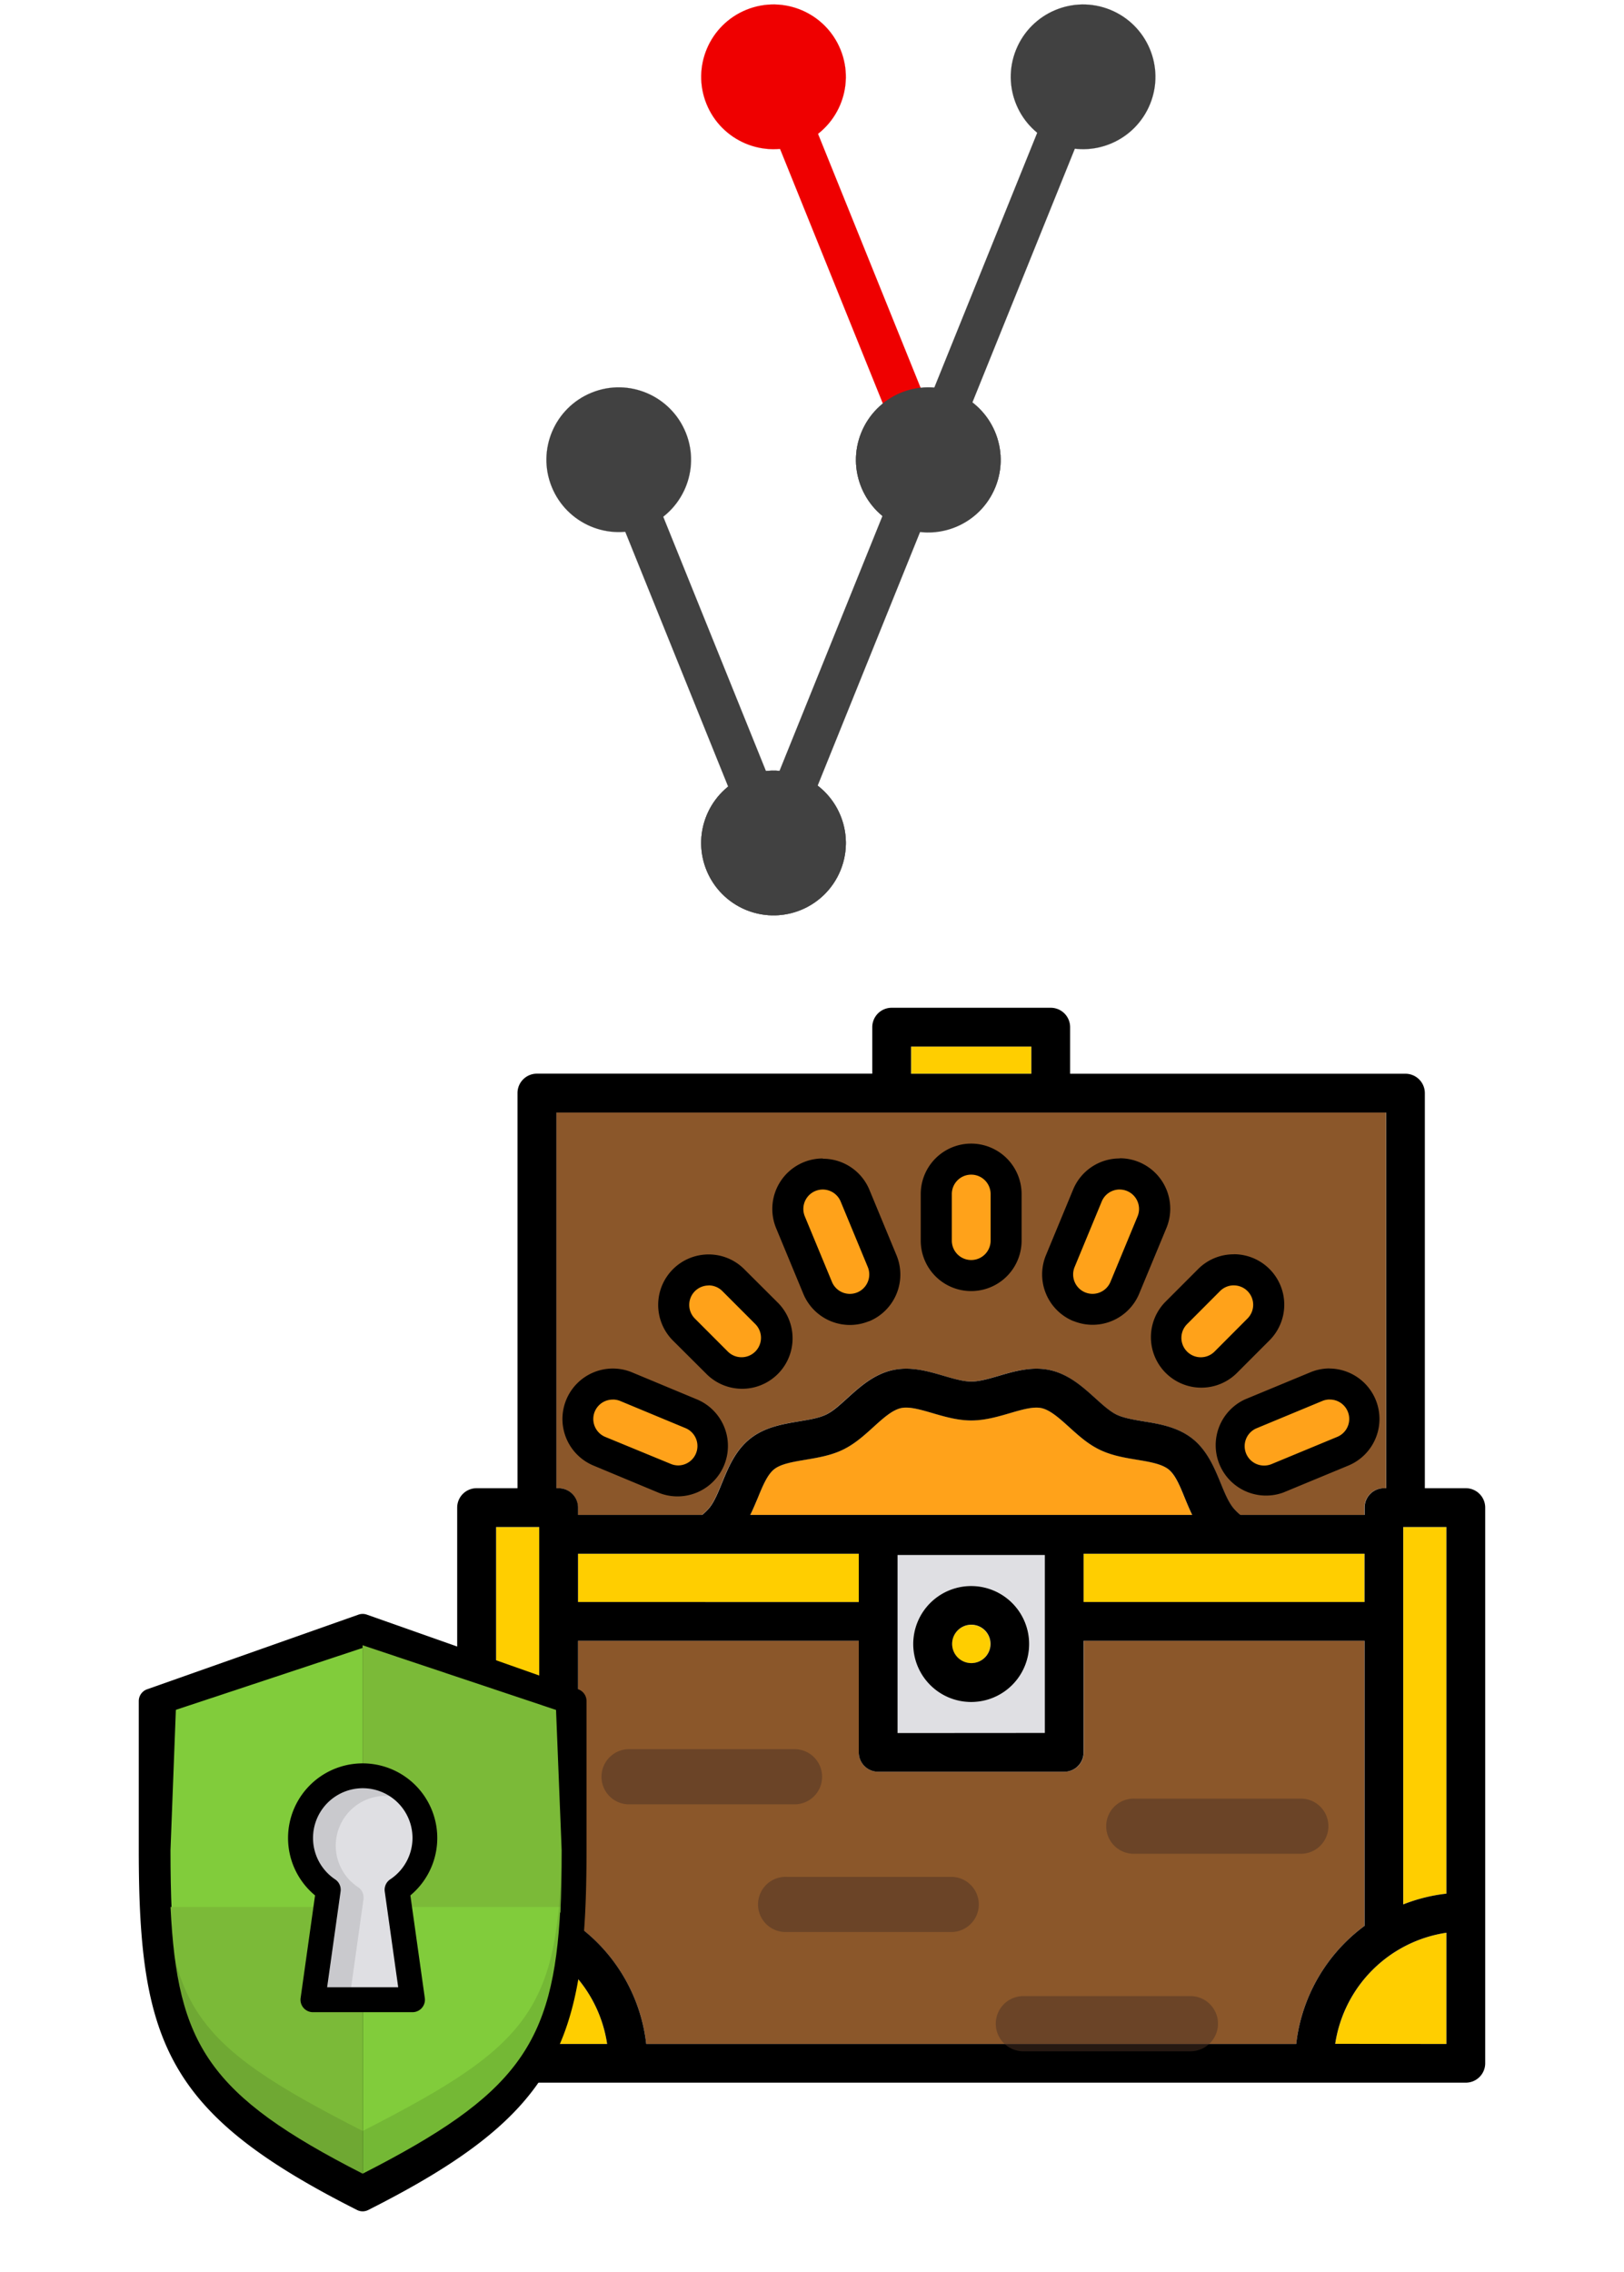 <?xml version="1.0" encoding="UTF-8" standalone="no"?>
<svg
   xmlns:dc="http://purl.org/dc/elements/1.1/"
   xmlns:cc="http://creativecommons.org/ns#"
   xmlns:rdf="http://www.w3.org/1999/02/22-rdf-syntax-ns#"
   xmlns:svg="http://www.w3.org/2000/svg"
   xmlns="http://www.w3.org/2000/svg"
   xmlns:sodipodi="http://sodipodi.sourceforge.net/DTD/sodipodi-0.dtd"
   xmlns:inkscape="http://www.inkscape.org/namespaces/inkscape"
   id="Capa_1"
   data-name="Capa 1"
   viewBox="0 0 627.95 878.22"
   version="1.1"
   sodipodi:docname="onboarding_ves_icon.svg"
   inkscape:version="0.92.2 (5c3e80d, 2017-08-06)">
  <sodipodi:namedview
     pagecolor="#ffffff"
     bordercolor="#666666"
     borderopacity="1"
     objecttolerance="10"
     gridtolerance="10"
     guidetolerance="10"
     inkscape:pageopacity="0"
     inkscape:pageshadow="2"
     inkscape:window-width="1920"
     inkscape:window-height="1027"
     id="namedview4394"
     showgrid="false"
     inkscape:zoom="0.97697619"
     inkscape:cx="30.543598"
     inkscape:cy="471.4585"
     inkscape:window-x="-8"
     inkscape:window-y="-8"
     inkscape:window-maximized="1"
     inkscape:current-layer="Capa_1" />
  <defs
     id="defs4177">
    <style
       id="style4172">.cls-1{fill:none;}.cls-2{clip-path:url(#clip-path);}.cls-3{fill:#1aa59c;}.cls-4{fill:#1aa49c;}.cls-5{fill:#19a39d;}.cls-6{fill:#19a29d;}.cls-7{fill:#19a19d;}.cls-8{fill:#18a09d;}.cls-9{fill:#189f9e;}.cls-10{fill:#179e9e;}.cls-11{fill:#179d9e;}.cls-12{fill:#179c9e;}.cls-13{fill:#169b9f;}.cls-14{fill:#169a9f;}.cls-15{fill:#16999f;}.cls-16{fill:#15989f;}.cls-17{fill:#1597a0;}.cls-18{fill:#1596a0;}.cls-19{fill:#1495a0;}.cls-20{fill:#1494a1;}.cls-21{fill:#1393a1;}.cls-22{fill:#1392a1;}.cls-23{fill:#1391a1;}.cls-24{fill:#1290a2;}.cls-25{fill:#128fa2;}.cls-26{fill:#128ea2;}.cls-27{fill:#118da2;}.cls-28{fill:#118ca3;}.cls-29{fill:#108ba3;}.cls-30{fill:#108aa3;}.cls-31{fill:#1089a3;}.cls-32{fill:#0f88a4;}.cls-33{fill:#0f87a4;}.cls-34{fill:#0f86a4;}.cls-35{fill:#0e85a5;}.cls-36{fill:#0e84a5;}.cls-37{fill:#0e83a5;}.cls-38{fill:#0d82a5;}.cls-39{fill:#0d80a6;}.cls-40{fill:#0c7fa6;}.cls-41{fill:#0c7ea6;}.cls-42{fill:#0c7da6;}.cls-43{fill:#0b7ca7;}.cls-44{fill:#0b7ba7;}.cls-45{fill:#0b7aa7;}.cls-46{fill:#0a79a8;}.cls-47{fill:#0a78a8;}.cls-48{fill:#0a77a8;}.cls-49{fill:#0976a8;}.cls-50{fill:#0975a9;}.cls-51{fill:#0874a9;}.cls-52{fill:#0873a9;}.cls-53{fill:#0872a9;}.cls-54{fill:#0771aa;}.cls-55{fill:#0770aa;}.cls-56{fill:#076faa;}.cls-57{fill:#066eaa;}.cls-58{fill:#066dab;}.cls-59{fill:#056cab;}.cls-60{fill:#fff;}.cls-61{fill:#ffce00;}.cls-62{fill:#8b572a;}.cls-63{fill:#dfdfe3;}.cls-64{fill:#ffa21a;}.cls-65{fill:#4d3325;opacity:0.5;}.cls-65,.cls-68{isolation:isolate;}.cls-66{fill:#81cc3b;}.cls-67{fill:#7bba38;}.cls-68{opacity:0.1;}</style>
    <clipPath
       id="clip-path">
      <circle
         class="cls-1"
         cx="313.97"
         cy="168.05"
         r="138.51"
         id="circle4174" />
    </clipPath>
  </defs>
  <title
     id="title4179">onboarding_ves_icon</title>
  <rect
     class="cls-61"
     x="352.29"
     y="404.47"
     width="46.5"
     height="10.5"
     id="rect4311" />
  <path
     class="cls-62"
     d="M535.94,430V575.19h-.86a7.5,7.5,0,0,0-7.5,7.5h0v2.83h-48a19.63,19.63,0,0,1-2.86-2.82c-1.87-2.34-3.29-5.82-4.8-9.5-2.41-5.88-5.13-12.54-10.84-17.1s-12.76-5.71-19-6.75c-3.94-.66-7.66-1.28-10.39-2.59s-5.37-3.76-8.28-6.39c-4.75-4.29-10.13-9.16-17.36-10.8-7-1.59-13.81.41-19.84,2.17-3.89,1.14-7.57,2.22-10.7,2.22s-6.81-1.08-10.71-2.22c-6-1.76-12.86-3.76-19.83-2.17-7.23,1.64-12.62,6.51-17.36,10.8-2.91,2.63-5.66,5.12-8.28,6.39s-6.46,1.93-10.4,2.59c-6.25,1-13.33,2.22-19,6.75s-8.43,11.22-10.84,17.1c-1.5,3.68-2.93,7.16-4.8,9.51a19.63,19.63,0,0,1-2.86,2.81h-48v-2.83a7.5,7.5,0,0,0-7.5-7.5h-.86V430H535.94ZM517,555.38a7.51,7.51,0,0,0-5.71-13.89L485.93,552a7.5,7.5,0,0,0,2.87,14.4,7.65,7.65,0,0,0,2.87-.57Zm-34.63-45.75a7.5,7.5,0,1,0-10.43-10.78l-.18.18L459,511.77a7.5,7.5,0,1,0,10.61,10.61Zm-42.49-39.48A7.51,7.51,0,0,0,426,464.38h0L415.52,489.7a7.5,7.5,0,0,0,4.06,9.8h0a7.64,7.64,0,0,0,2.86.57,7.51,7.51,0,0,0,6.94-4.63ZM383,479.5v-18a7.5,7.5,0,0,0-15,0v18a7.5,7.5,0,0,0,15,0Zm-51.54,20a7.52,7.52,0,0,0,4.06-9.8l-10.49-25.32a7.5,7.5,0,1,0-13.86,5.74h0l10.49,25.32a7.49,7.49,0,0,0,6.93,4.63,7.65,7.65,0,0,0,2.87-.57Zm-39.45,22.88a7.49,7.49,0,0,0,0-10.59h0L279.28,499a7.5,7.5,0,0,0-10.79,10.42l.18.18,12.77,12.78a7.5,7.5,0,0,0,10.61,0Zm-22.84,39.4a7.51,7.51,0,0,0-4.06-9.8l-25.32-10.49a7.51,7.51,0,1,0-5.74,13.89h0l25.32,10.49a7.64,7.64,0,0,0,2.87.51A7.51,7.51,0,0,0,269.21,561.78Z"
     id="path4313" />
  <path
     class="cls-62"
     d="M527.58,634.17V744.38A66,66,0,0,0,501.2,790H249.88a66,66,0,0,0-26.38-45.57V634.17H332.06v43.11a7.5,7.5,0,0,0,7.5,7.5h72a7.5,7.5,0,0,0,7.5-7.5V634.17Z"
     id="path4315" />
  <path
     class="cls-61"
     d="M375.54,628a7.41,7.41,0,1,1-7.42,7.41A7.41,7.41,0,0,1,375.54,628Z"
     id="path4317" />
  <path
     class="cls-63"
     d="M404,601v68.82H347.06V601H404ZM398,635.38a22.42,22.42,0,1,0-22.43,22.41h0A22.44,22.44,0,0,0,398,635.38Z"
     id="path4319" />
  <path
     class="cls-61"
     d="M208.5,590.19V736.06a65.49,65.49,0,0,0-16.68-4.17V590.19Z"
     id="path4321" />
  <polygon
     class="cls-61"
     points="332.06 600.52 332.06 619.17 223.5 619.17 223.5 600.52 225.53 600.52 332.06 600.52"
     id="polygon4323" />
  <rect
     class="cls-61"
     x="419.01"
     y="600.52"
     width="108.57"
     height="18.65"
     id="rect4325" />
  <path
     class="cls-61"
     d="M559.28,590.19v141.7a65.28,65.28,0,0,0-16.68,4.17V590.19Z"
     id="path4327" />
  <path
     class="cls-61"
     d="M559.28,747V790h-43A51.11,51.11,0,0,1,559.28,747Z"
     id="path4329" />
  <path
     class="cls-61"
     d="M234.76,790H191.82V747A51.12,51.12,0,0,1,234.76,790Z"
     id="path4331" />
  <path
     class="cls-64"
     d="M461,585.52H290.09c1.08-2.19,2-4.43,2.91-6.64,1.88-4.6,3.65-8.94,6.31-11.06s7.23-2.86,12.11-3.67,9.79-1.63,14.46-3.88,8.25-5.55,11.82-8.77,7.22-6.53,10.62-7.31c3.17-.72,7.61.58,12.3,1.95,4.52,1.32,9.64,2.82,14.92,2.82s10.4-1.5,14.92-2.82c4.69-1.37,9.12-2.67,12.3-1.94,3.4.77,6.9,3.94,10.61,7.3s7.26,6.56,11.83,8.77,9.64,3.07,14.45,3.88,9.49,1.57,12.12,3.67,4.43,6.46,6.3,11C459,581.08,459.9,583.38,461,585.52Z"
     id="path4333" />
  <path
     d="M574.28,582.69V797.45a7.5,7.5,0,0,1-7.5,7.5H184.28a7.5,7.5,0,0,1-7.5-7.5V582.69a7.5,7.5,0,0,1,7.5-7.5H200.1V422.47a7.5,7.5,0,0,1,7.5-7.5H337.28V397a7.5,7.5,0,0,1,7.5-7.5h61.5a7.5,7.5,0,0,1,7.5,7.5h0v18H543.44a7.5,7.5,0,0,1,7.5,7.5V575.19h15.82a7.5,7.5,0,0,1,7.52,7.48ZM559.28,790V747a51.11,51.11,0,0,0-43,42.94Zm0-58.06V590.19h-16.7V736.06A65.28,65.28,0,0,1,559.28,731.89ZM536,575.19V430H215.14V575.19H216a7.5,7.5,0,0,1,7.5,7.5h0v2.83h48a19.63,19.63,0,0,0,2.86-2.81c1.87-2.35,3.3-5.83,4.8-9.51,2.41-5.88,5.13-12.54,10.84-17.1s12.76-5.71,19-6.75c3.94-.66,7.67-1.28,10.4-2.59s5.37-3.76,8.28-6.39c4.74-4.29,10.13-9.16,17.36-10.8,7-1.59,13.8.41,19.83,2.17,3.9,1.14,7.58,2.22,10.71,2.22s6.81-1.08,10.7-2.22c6-1.76,12.87-3.76,19.84-2.17,7.23,1.64,12.61,6.51,17.36,10.8,2.91,2.63,5.65,5.12,8.28,6.39s6.45,1.93,10.39,2.59c6.25,1,13.34,2.22,19,6.75s8.43,11.22,10.84,17.1c1.51,3.68,2.93,7.16,4.8,9.5a19.64,19.64,0,0,0,2.86,2.82h48v-2.83a7.5,7.5,0,0,1,7.5-7.5H536Zm-8.38,169.19V634.17H419v43.11a7.5,7.5,0,0,1-7.5,7.5H339.56a7.5,7.5,0,0,1-7.5-7.5V634.17H223.5V744.38A66,66,0,0,1,249.88,790H501.2A66,66,0,0,1,527.58,744.38Zm0-125.21V600.52H419v18.65ZM290.09,585.52H461c-1.08-2.19-2-4.44-2.91-6.65-1.87-4.59-3.65-8.93-6.3-11s-7.24-2.86-12.12-3.67-9.79-1.63-14.45-3.88-8.26-5.55-11.83-8.77-7.21-6.53-10.61-7.3c-3.18-.73-7.61.57-12.3,1.94-4.52,1.32-9.64,2.82-14.92,2.82s-10.4-1.5-14.92-2.82c-4.69-1.37-9.13-2.67-12.3-1.95-3.4.78-6.91,3.95-10.62,7.31s-7.26,6.56-11.82,8.77-9.65,3.07-14.46,3.88-9.48,1.57-12.11,3.67-4.43,6.46-6.31,11.06C292.09,581.09,291.17,583.38,290.09,585.52ZM404,669.78V601H347.06v68.82ZM398.79,415v-10.5H352.28V415Zm-66.73,204.2V600.52H223.5v18.65ZM216,790h18.76A51.12,51.12,0,0,0,191.82,747V790Zm-7.5-53.89V590.19H191.82v141.7A65.49,65.49,0,0,1,208.5,736.06Z"
     id="path4335" />
  <path
     class="cls-64"
     d="M488.8,572.38a13.5,13.5,0,0,1-5.16-26L509,535.89a13.53,13.53,0,0,1,10.33,25h0L494,571.38A13.68,13.68,0,0,1,488.8,572.38Z"
     id="path4337" />
  <path
     d="M514.12,540.92A7.5,7.5,0,0,1,517,555.38l-25.32,10.49a7.65,7.65,0,0,1-2.87.57A7.5,7.5,0,0,1,485.93,552l25.35-10.52a7.47,7.47,0,0,1,2.87-.58m0-12h0a19.39,19.39,0,0,0-7.47,1.49l-25.31,10.49a19.48,19.48,0,0,0,14.8,36h0l25.32-10.49A19.5,19.5,0,0,0,514,528.93Z"
     id="path4339" />
  <path
     class="cls-64"
     d="M464.28,530.54a13.51,13.51,0,0,1-9.55-23l12.73-12.74a13.5,13.5,0,0,1,19.37,18.81l-.27.27-12.69,12.7A13.41,13.41,0,0,1,464.28,530.54Z"
     id="path4341" />
  <path
     d="M477.06,496.8a7.5,7.5,0,0,1,5.3,12.81l-12.73,12.77A7.5,7.5,0,0,1,459,511.78L471.75,499a7.47,7.47,0,0,1,5.31-2.21m0-12h0a19.37,19.37,0,0,0-13.78,5.7l-12.72,12.73a19.5,19.5,0,0,0,27.58,27.57l12.73-12.74a19.5,19.5,0,0,0-13.79-33.29Z"
     id="path4343" />
  <path
     class="cls-64"
     d="M422.44,506.07A13.51,13.51,0,0,1,410,487.39l10.49-25.31a13.52,13.52,0,1,1,25,10.32L435,497.73A13.48,13.48,0,0,1,422.44,506.07Z"
     id="path4345" />
  <path
     d="M432.93,459.75a7.51,7.51,0,0,1,6.93,10.38l-10.48,25.31a7.51,7.51,0,0,1-6.94,4.63,7.64,7.64,0,0,1-2.86-.57,7.5,7.5,0,0,1-4.06-9.8h0L426,464.38a7.49,7.49,0,0,1,6.93-4.64m0-12h0a19.43,19.43,0,0,0-18,12.06l-10.48,25.3A19.5,19.5,0,0,0,415,510.58h.1A19.5,19.5,0,0,0,440.49,500L451,474.67a19.51,19.51,0,0,0-18-27Z"
     id="path4347" />
  <path
     d="M375.54,613a22.41,22.41,0,1,1-22.42,22.42A22.41,22.41,0,0,1,375.54,613ZM383,635.38a7.42,7.42,0,1,0-7.43,7.41h0A7.42,7.42,0,0,0,383,635.38Z"
     id="path4349" />
  <path
     class="cls-64"
     d="M375.54,493a13.52,13.52,0,0,1-13.5-13.5v-18a13.5,13.5,0,0,1,27,0h0v18A13.52,13.52,0,0,1,375.54,493Z"
     id="path4351" />
  <path
     d="M375.54,454a7.5,7.5,0,0,1,7.5,7.5h0v18a7.5,7.5,0,0,1-15,0v-18a7.49,7.49,0,0,1,7.48-7.5h0m0-12a19.52,19.52,0,0,0-19.5,19.5v18a19.5,19.5,0,0,0,39,0v-18A19.52,19.52,0,0,0,375.54,442Z"
     id="path4353" />
  <path
     class="cls-64"
     d="M328.63,506.07a13.45,13.45,0,0,1-12.48-8.35l-10.49-25.34a13.5,13.5,0,1,1,24.83-10.6l.11.26,10.5,25.34A13.53,13.53,0,0,1,333.8,505,13.68,13.68,0,0,1,328.63,506.07Z"
     id="path4355" />
  <path
     d="M318.13,459.75a7.51,7.51,0,0,1,6.93,4.64l10.49,25.32a7.52,7.52,0,0,1-4.06,9.8,7.65,7.65,0,0,1-2.87.57,7.49,7.49,0,0,1-6.93-4.63L311.2,470.13a7.51,7.51,0,0,1,6.93-10.38m0-12h0a19.5,19.5,0,0,0-18,27l10.49,25.31A19.5,19.5,0,0,0,336,510.65h.12a19.54,19.54,0,0,0,10.54-25.47l-10.49-25.33a19.46,19.46,0,0,0-18-12Z"
     id="path4357" />
  <path
     class="cls-64"
     d="M286.75,530.54a13.46,13.46,0,0,1-9.54-3.94l-12.75-12.76a13.5,13.5,0,1,1,18.83-19.35l.27.27,12.72,12.74a13.5,13.5,0,0,1-9.54,23Z"
     id="path4359" />
  <path
     d="M274,496.8a7.49,7.49,0,0,1,5.31,2.2l12.73,12.74a7.51,7.51,0,0,1-10.61,10.64l-12.73-12.74a7.5,7.5,0,0,1,5.3-12.8m0-12a19.5,19.5,0,0,0-13.79,33.29L273,530.87a19.5,19.5,0,0,0,27.93-27.22l-.35-.35L287.8,490.56a19.39,19.39,0,0,0-13.8-5.72Z"
     id="path4361" />
  <path
     class="cls-64"
     d="M262.28,572.38a13.59,13.59,0,0,1-5.11-1L231.8,560.87a13.5,13.5,0,1,1,10.08-25l.26.11,25.32,10.49a13.5,13.5,0,0,1-5.18,26Z"
     id="path4363" />
  <path
     d="M237,540.92a7.48,7.48,0,0,1,2.87.58L265.14,552a7.5,7.5,0,0,1-2.86,14.39,7.64,7.64,0,0,1-2.86-.57l-25.33-10.43A7.5,7.5,0,0,1,237,540.94m0-12h0a19.5,19.5,0,0,0-7.47,37.52L254.82,577h0a19.5,19.5,0,0,0,14.82-36.07l-25.22-10.5a19.38,19.38,0,0,0-7.47-1.49Z"
     id="path4365" />
  <path
     class="cls-65"
     d="M243.54,697.38h64a10.67,10.67,0,0,0,0-21.33h-64a10.67,10.67,0,0,0-.65,21.33Z"
     id="path4367" />
  <path
     class="cls-65"
     d="M304.13,746.73h64a10.67,10.67,0,0,0,0-21.33h-64a10.67,10.67,0,1,0-.65,21.33h.65Z"
     id="path4369" />
  <path
     class="cls-65"
     d="M438.69,716.49h64a10.67,10.67,0,0,0,.65-21.33H438.69a10.67,10.67,0,0,0-.65,21.33Z"
     id="path4371" />
  <path
     class="cls-65"
     d="M396,792.82h64a10.67,10.67,0,0,0,.65-21.33H396a10.67,10.67,0,0,0-.65,21.33Z"
     id="path4373" />
  <path
     d="M223.59,652.91l-81.76-28.86a4.81,4.81,0,0,0-3.2,0L56.87,652.91a4.82,4.82,0,0,0-3.21,4.54v57.71c0,74.68,11.07,102,84.4,139a4.79,4.79,0,0,0,4.33,0c73.33-37,84.4-64.27,84.4-139V657.45A4.82,4.82,0,0,0,223.59,652.91Z"
     id="path4375" />
  <path
     class="cls-66"
     d="M140.23,636.92,68,660.85l-2.08,54.31c0,8.7.14,16.66.49,24h73.81Z"
     id="path4377" />
  <path
     class="cls-67"
     d="M216.68,739.2c.36-7.38.5-15.34.5-24L215,660.89l-74.8-25V739.2Z"
     id="path4379" />
  <path
     class="cls-66"
     d="M140.23,737.05V840.12c59.57-30.37,73.85-49.8,76.45-103.07Z"
     id="path4381" />
  <path
     class="cls-67"
     d="M65.94,737.05c2.59,53.27,14.72,72.7,74.29,103.07V737.05Z"
     id="path4383" />
  <path
     class="cls-68"
     d="M140.23,823.62C72.4,789,63.28,775.5,63.28,704v9c0,71.53,9.12,94.69,77,129.27,67.83-34.58,77-57.73,77-129.27v-9C217.18,775.5,208.06,789,140.23,823.62Z"
     id="path4385" />
  <path
     d="M111.38,710.38a28.79,28.79,0,0,0,10.44,22.19l-5.58,39.66a4.81,4.81,0,0,0,4.76,5.48h38.5a4.81,4.81,0,0,0,4.76-5.48l-5.58-39.66a28.85,28.85,0,1,0-47.3-22.19Z"
     id="path4387" />
  <path
     class="cls-63"
     d="M159.5,710.38a19.23,19.23,0,0,1-8.63,16,4.82,4.82,0,0,0-2.1,4.68l5.2,37H126.5l5.2-37a4.82,4.82,0,0,0-2.1-4.68,19.23,19.23,0,1,1,29.9-16Z"
     id="path4389" />
  <path
     class="cls-68"
     d="M135.77,768.06l4.78-34a4.82,4.82,0,0,0-2.1-4.68,19.23,19.23,0,0,1,10.6-35.27c.59,0,1.15.12,1.73.17a19.22,19.22,0,0,0-21.15,32.1,4.82,4.82,0,0,1,2.1,4.68l-5.2,37Z"
     id="path4391" />
  <g
     transform="matrix(0.667,0,0,-0.667,211.046,466.043)"
     id="g10">
    <g
       transform="scale(0.1)"
       id="g12">
      <path
         inkscape:connector-curvature="0"
         id="path14"
         style="fill:#ef0000;fill-opacity:1;fill-rule:nonzero;stroke:none"
         d="M 1424.57,6590.99 2321.88,4370.48 2102.5,4281.73 1205.16,6502.82 Z" />
      <path
         inkscape:connector-curvature="0"
         id="path16"
         style="fill:none;stroke:#ef0000;stroke-width:0.616;stroke-linecap:butt;stroke-linejoin:round;stroke-miterlimit:4;stroke-dasharray:none;stroke-opacity:1"
         d="m 1424.57,6590.98 897.31,-2220.5 -219.38,-88.75 -897.34,2221.09 z" />
      <path
         inkscape:connector-curvature="0"
         id="path18"
         style="fill:#ef0000;fill-opacity:1;fill-rule:nonzero;stroke:none"
         d="m 2139.45,4289.74 -897.3,2221.13 155.94,62.22 897.3,-2220.5 z M 931.52,6385.13 c -86.872,214.45 17.269,458.51 231.72,545.43 214.49,86.87 458.56,-17.27 545.43,-231.72 86.92,-214.5 -17.26,-458.56 -231.72,-545.43 -214.45,-86.92 -458.51,17.26 -545.43,231.72 z" />
      <path
         inkscape:connector-curvature="0"
         id="path20"
         style="fill:none;stroke:#ef0000;stroke-width:0.616;stroke-linecap:butt;stroke-linejoin:round;stroke-miterlimit:4;stroke-dasharray:none;stroke-opacity:1"
         d="m 2139.45,4289.73 -897.3,2221.13 155.94,62.23 897.3,-2220.5 z M 931.52,6385.13 c -86.872,214.44 17.269,458.51 231.72,545.42 214.49,86.88 458.56,-17.25 545.43,-231.71 86.92,-214.5 -17.26,-458.55 -231.72,-545.43 -214.45,-86.91 -458.51,17.27 -545.43,231.72 z" />
      <path
         inkscape:connector-curvature="0"
         id="path22"
         style="fill:#414141;fill-opacity:1;fill-rule:nonzero;stroke:none"
         d="m 2139.45,4352.59 897.35,2220.5 155.93,-62.22 -897.34,-2221.13 z m 466.57,-188.6 c -86.92,-214.45 -330.98,-318 -545.43,-231.72 -214.46,86.92 -318.64,330.94 -231.72,546.06 86.87,214.45 330.93,318.01 545.43,231.09 214.45,-86.29 318.59,-330.93 231.72,-545.43 z m 120.15,2534.85 c 86.92,214.45 330.98,318.59 545.43,231.72 214.45,-86.92 318.63,-330.98 231.72,-545.43 -86.87,-214.46 -330.94,-318.64 -545.43,-231.72 -215.08,86.87 -318.59,330.93 -231.72,545.43 z" />
      <path
         inkscape:connector-curvature="0"
         id="path24"
         style="fill:none;stroke:#414141;stroke-width:0.616;stroke-linecap:butt;stroke-linejoin:round;stroke-miterlimit:4;stroke-dasharray:none;stroke-opacity:1"
         d="m 2139.45,4352.59 897.35,2220.5 155.93,-62.23 -897.34,-2221.13 z M 2606.02,4164 c -86.92,-214.46 -330.98,-318.02 -545.43,-231.73 -214.46,86.91 -318.64,330.94 -231.72,546.05 86.87,214.47 330.93,318.02 545.43,231.11 214.45,-86.29 318.59,-330.95 231.72,-545.43 z m 120.15,2534.84 c 86.92,214.46 330.98,318.59 545.43,231.71 214.45,-86.91 318.63,-330.98 231.72,-545.42 -86.87,-214.45 -330.94,-318.63 -545.43,-231.72 -215.08,86.88 -318.59,330.93 -231.72,545.43 z" />
      <path
         inkscape:connector-curvature="0"
         id="path26"
         style="fill:#414141;fill-opacity:1;fill-rule:nonzero;stroke:none"
         d="M 1242.15,2071.06 344.84,4292.2 500.738,4354.42 1398.09,2133.95 Z m 466.52,188.6 c 86.92,-215.08 -17.26,-459.14 -231.72,-546.02 -214.45,-86.29 -458.51,17.23 -545.43,231.72 -86.872,214.45 16.64,459.14 231.72,545.39 214.49,86.91 458.56,-16.6 545.43,-231.09 z M 34.219,4166.45 c -86.918,214.5 17.262,458.56 231.722,545.43 214.45,86.92 458.508,-17.26 545.43,-231.72 C 898.238,4265.71 794.102,4021.65 579.648,3934.74 365.16,3847.86 121.09,3952 34.219,4166.45 Z" />
      <path
         inkscape:connector-curvature="0"
         id="path28"
         style="fill:none;stroke:#414141;stroke-width:0.616;stroke-linecap:butt;stroke-linejoin:round;stroke-miterlimit:4;stroke-dasharray:none;stroke-opacity:1"
         d="M 1242.15,2071.07 344.84,4292.2 500.738,4354.43 1398.09,2133.95 Z m 466.52,188.59 c 86.92,-215.09 -17.26,-459.14 -231.72,-546.02 -214.45,-86.28 -458.51,17.22 -545.43,231.72 -86.872,214.46 16.64,459.14 231.72,545.39 214.49,86.91 458.56,-16.61 545.43,-231.09 z M 34.219,4166.45 c -86.918,214.5 17.262,458.55 231.722,545.44 214.45,86.91 458.508,-17.28 545.43,-231.73 C 898.238,4265.71 794.102,4021.64 579.648,3934.73 365.16,3847.86 121.09,3952 34.219,4166.45 Z" />
      <path
         inkscape:connector-curvature="0"
         id="path30"
         style="fill:#414141;fill-opacity:1;fill-rule:nonzero;stroke:none"
         d="m 1242.15,2133.95 897.3,2220.47 155.94,-62.22 -897.3,-2221.14 z m 466.52,-188.59 c -86.87,-214.49 -330.94,-318.01 -545.43,-231.72 -214.451,86.88 -318.592,330.94 -231.72,546.02 86.92,214.49 330.98,318 545.43,231.09 214.46,-86.25 318.64,-330.94 231.72,-545.39 z m 120.2,2534.8 c 86.87,214.46 330.93,318.64 545.43,231.72 214.45,-86.87 318.59,-330.93 231.72,-545.43 -86.92,-214.45 -330.98,-318.59 -545.43,-231.71 -215.08,86.91 -318.64,330.97 -231.72,545.42 z" />
      <path
         inkscape:connector-curvature="0"
         id="path32"
         style="fill:none;stroke:#414141;stroke-width:0.616;stroke-linecap:butt;stroke-linejoin:round;stroke-miterlimit:4;stroke-dasharray:none;stroke-opacity:1"
         d="m 1242.15,2133.95 897.3,2220.48 155.94,-62.23 -897.3,-2221.13 z m 466.52,-188.59 c -86.87,-214.5 -330.94,-318 -545.43,-231.72 -214.451,86.88 -318.592,330.93 -231.72,546.02 86.92,214.48 330.98,318 545.43,231.09 214.46,-86.25 318.64,-330.93 231.72,-545.39 z m 120.2,2534.8 c 86.87,214.45 330.93,318.64 545.43,231.73 214.45,-86.89 318.59,-330.94 231.72,-545.44 -86.92,-214.45 -330.98,-318.59 -545.43,-231.72 -215.08,86.91 -318.64,330.98 -231.72,545.43 z" />
      <path
         inkscape:connector-curvature="0"
         id="path34"
         style="fill:#414141;fill-opacity:1;fill-rule:nonzero;stroke:none"
         d="M 3219.22,6502.82 1424.57,2060.59 1205.16,2149.34 2999.8,6590.99 Z" />
      <path
         inkscape:connector-curvature="0"
         id="path36"
         style="fill:none;stroke:#414141;stroke-width:0.616;stroke-linecap:butt;stroke-linejoin:round;stroke-miterlimit:4;stroke-dasharray:none;stroke-opacity:1"
         d="M 3219.22,6502.82 1424.57,2060.59 1205.16,2149.34 2999.8,6590.98 Z" />
      <path
         inkscape:connector-curvature="0"
         id="path38"
         style="fill:#414141;fill-opacity:1;fill-rule:nonzero;stroke:none"
         d="m 527.27,4372.31 897.3,-2220.5 -219.41,-88.75 -897.308,2221.13 z" />
      <path
         inkscape:connector-curvature="0"
         id="path40"
         style="fill:none;stroke:#414141;stroke-width:0.616;stroke-linecap:butt;stroke-linejoin:round;stroke-miterlimit:4;stroke-dasharray:none;stroke-opacity:1"
         d="M 527.27,4372.32 1424.57,2151.8 1205.16,2063.05 307.852,4284.18 Z" />
    </g>
  </g>
</svg>
